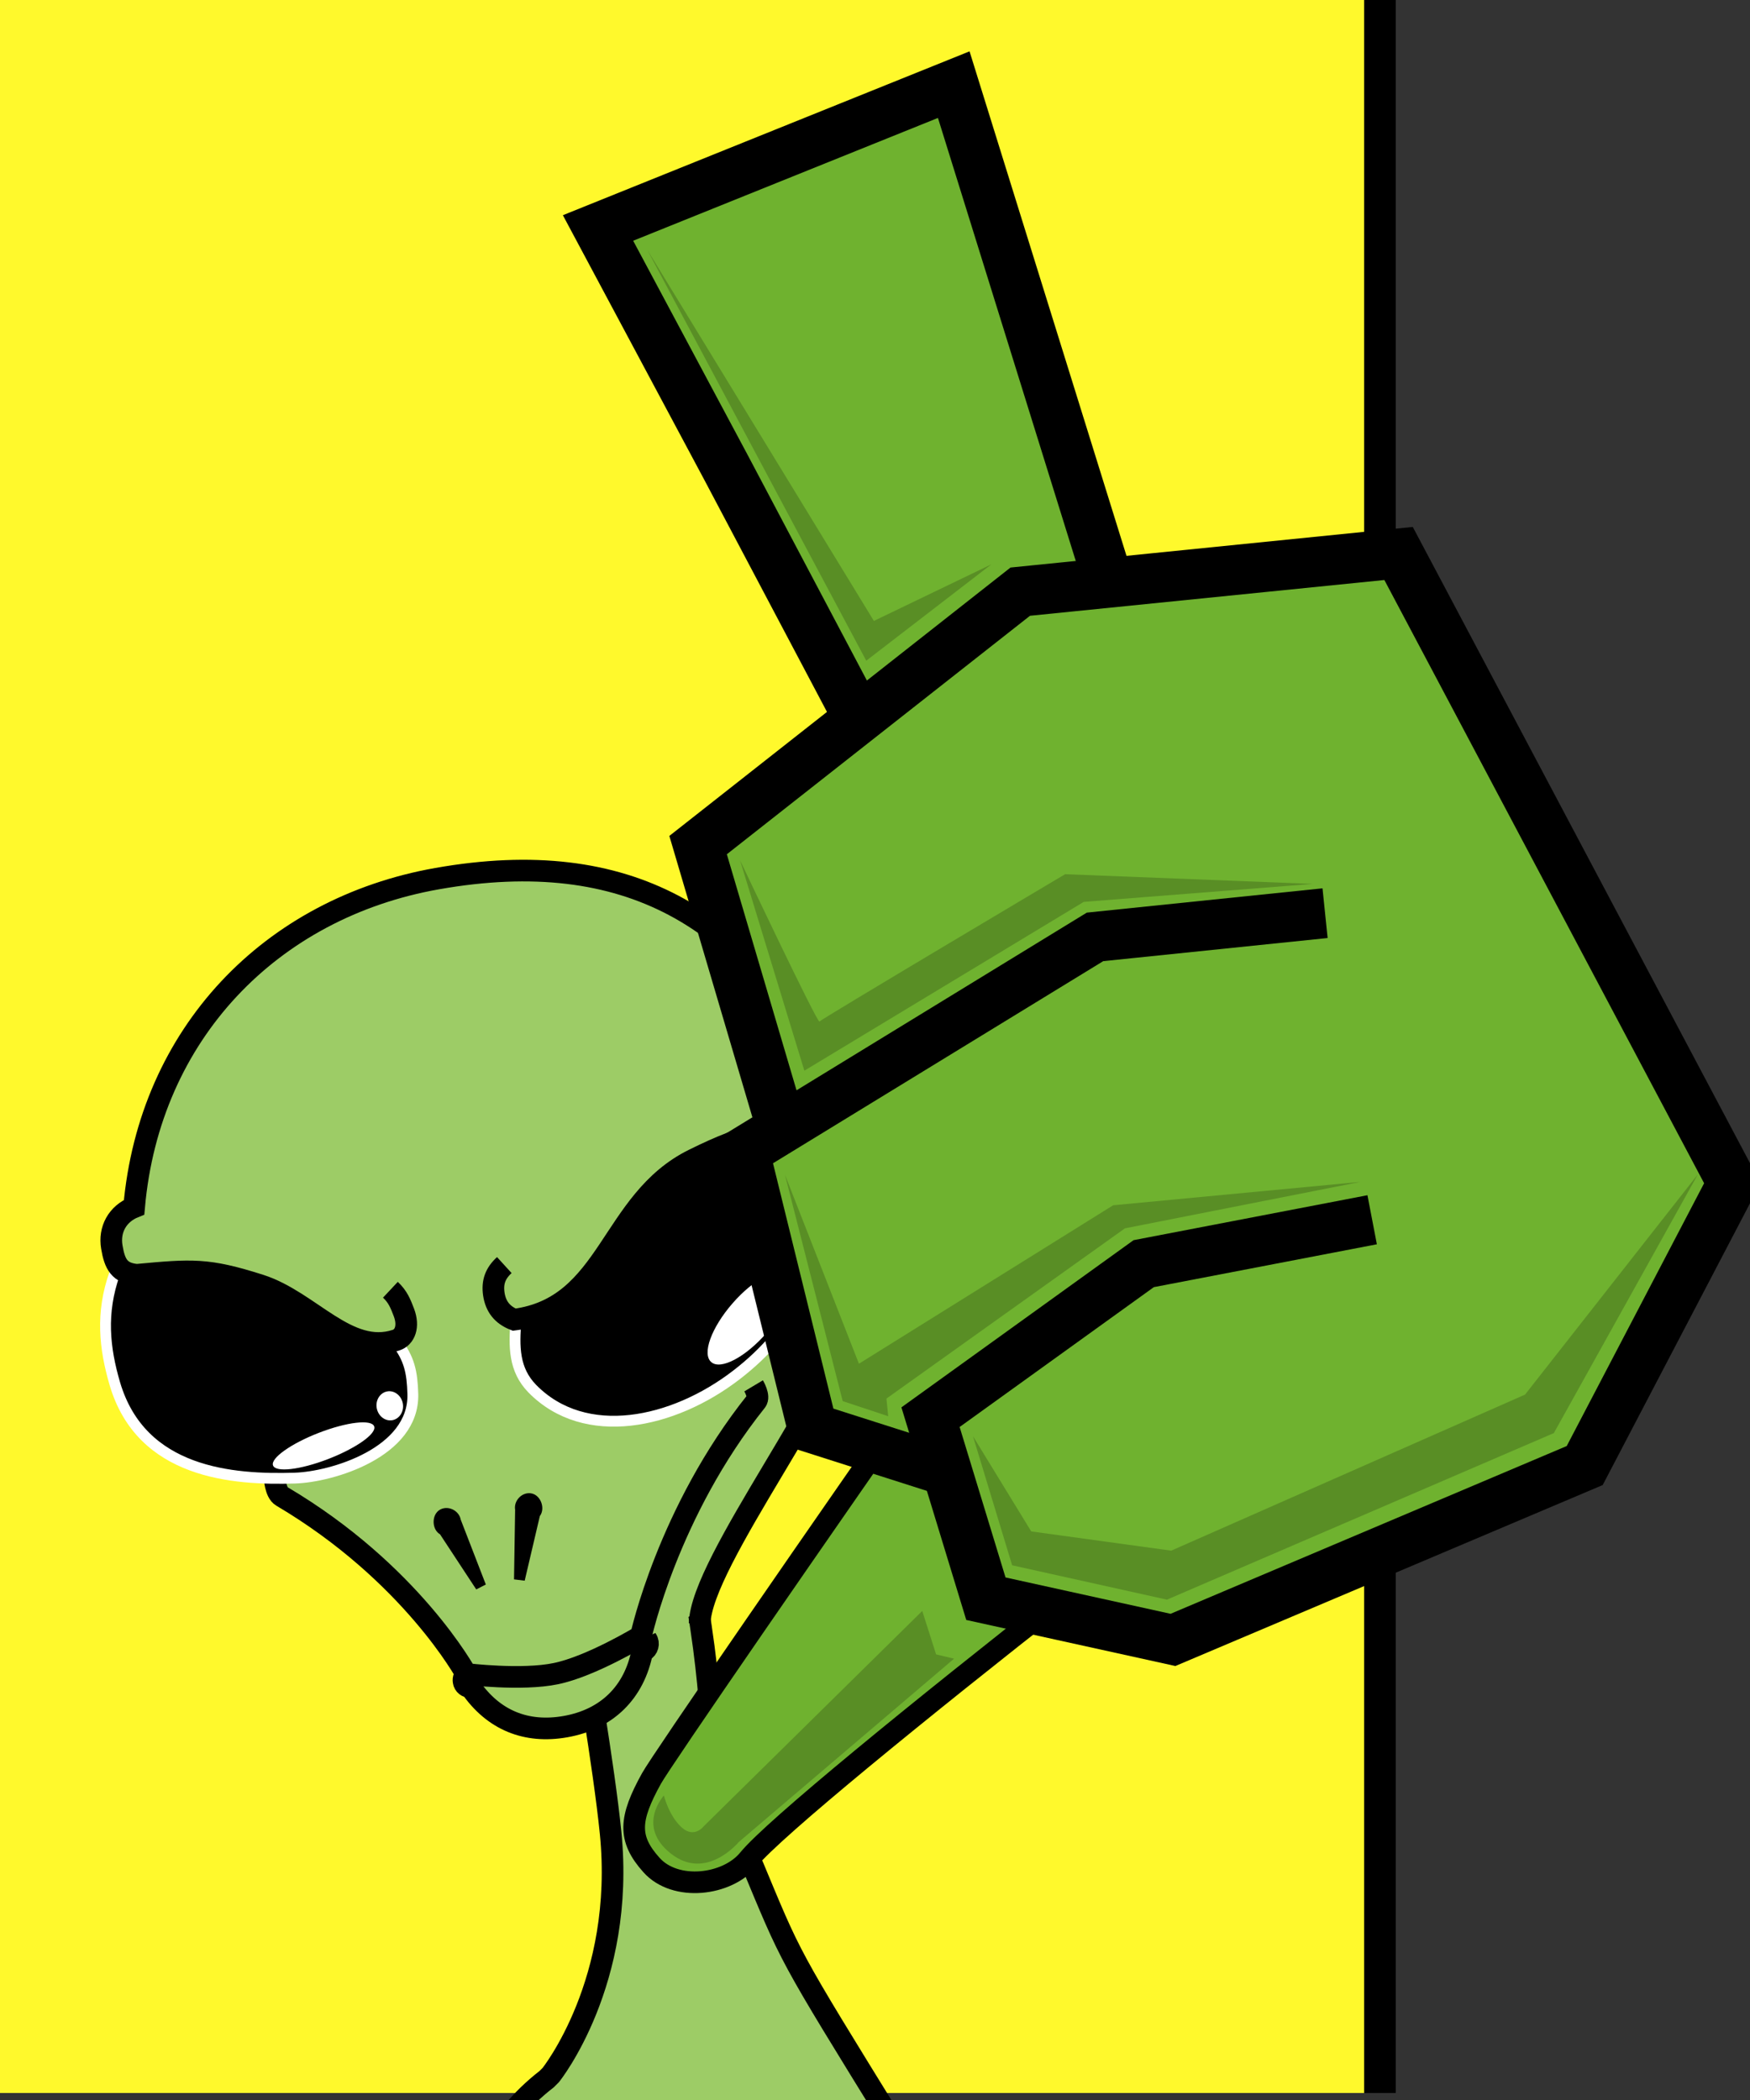 <?xml version="1.0" encoding="UTF-8"?>
<svg id="Layer_2" xmlns="http://www.w3.org/2000/svg" xmlns:xlink="http://www.w3.org/1999/xlink" viewBox="0 0 110 132">
<rect x="0" y="0" width="110" height="132" fill="#333333" stroke="none"/>
<defs>
<style>.cls-1,.cls-2,.cls-3,.cls-4{fill:none;}.cls-5{clip-path:url(#clippath);}.cls-6{stroke-width:1.36px;}.cls-6,.cls-7,.cls-8,.cls-9,.cls-2,.cls-3,.cls-4,.cls-10{stroke:#000;}.cls-6,.cls-11{fill:#6fb22f;}.cls-7,.cls-8,.cls-2,.cls-10{stroke-width:1.36px;}.cls-7,.cls-12,.cls-10{fill:#9dcc66;}.cls-8,.cls-13{fill:#598e25;}.cls-14{fill:#fff92c;}.cls-15{fill:#fff;}.cls-16{stroke:#fff;}.cls-16,.cls-9{stroke-width:.68px;}.cls-16,.cls-9,.cls-2,.cls-10{stroke-miterlimit:3.86;}.cls-3{stroke-miterlimit:10;stroke-width:1.99px;}.cls-4{stroke-width:3.14px;}</style>
<clipPath id="clippath"><rect class="cls-1" x=".19" width="86.55" height="132"/></clipPath></defs><g id="Logo"><g><rect class="cls-14" width="86" height="131.56"/><line class="cls-3" x1="86.74" x2="86.74" y2="131.56"/></g></g><g id="Zeta"><g class="cls-5"><g><path class="cls-7" d="m36.64,103.39s1.33,7.71,1.74,11.81c.94,9.38-3.76,15.23-3.76,15.23l-.26.26c-3.29,2.55-5.1,6.26-4.43,9.99,1.05,5.9,7.9,9.62,15.3,8.31,7.4-1.31,12.54-7.15,11.49-13.05l-.38-2.14c-6.99-11.33-6.52-10.52-9.16-16.85-3.2-7.65-1.94-7.78-3.36-16.19"/><path class="cls-8" d="m44.47,143.87s-2.48,15.07-2.32,21.47c.4,15.77-.46,18.08-.46,18.08l-3.45,1.35c-10.07,1.65-9.15,5.51-9.15,5.51,0,0,19.59-1.05,18.06-3.04-1.53-1.99-1.15-22.38.3-28.19"/><path class="cls-7" d="m51.3,146.39s2.34,13.11,4.03,20.52c1.45,6.36,13.23,26.67,13.23,26.67,0,0-16.57,6.24-18.42,6.2-1.85-.04-6.39-.7-6.39-.7,0,0,4.07-4.03,9.24-6.04,5.17-2.02,7.12-3.46,7.12-3.46,0,0-5.05-9.81-6.47-13.54-6.93-18.24-8.63-27.43-8.63-27.43"/><path class="cls-10" d="m40.3,102.84c.2.02.33.13.4.31.1.27-.05.58-.33.65-.5,2.58-2.22,4.27-4.82,4.73-2.48.44-4.54-.41-5.97-2.48-.22,0-.41-.14-.44-.36-.03-.19.04-.34.2-.44l10.95-2.42Z"/><path class="cls-12" d="m51.64,87.51s-2.52,4.06-2.76,4.35c-4.68,7.7-4.94,9.44-4.94,9.44,0,0-6.76,3.44-8.99,3.9-2.15.45-5.64.02-5.64.02,0,0-3.44-6.35-11.58-11.16-.42-.25-.46-1.19-.46-1.19l-8.17-12.57c-1.09-.1-1.88-.82-2.07-1.9-.19-1.11.36-2.09,1.4-2.51.96-10.9,8.59-18.8,19.04-20.65,12.09-2.14,18.65,2.47,24.36,11.97,1.1,1.83,2.8,8.23,2.92,9.29.08.75-.41,6.5-.96,7.03l-2.15,3.99Z"/><path class="cls-16" d="m47.89,71.28c1.37,1.17,2.02,2.1,2.65,3.78,1.67,4.44-.5,8.49-4.27,11.38-3.97,3.05-9.49,4.23-12.81.85-1.16-1.19-1.17-2.62-1.02-4.35,6.03-.78,5.92-7.45,11.17-10.05,1.77-.88,2.83-1.29,4.74-1.83l-.45.22Z"/><path class="cls-9" d="m33.62,95.14l-.97,4.14.07-4.41c-.08-.34.24-.71.59-.67.38.04.59.67.31.94Z"/><path class="cls-9" d="m27.88,96.16l2.34,3.56-1.59-4.11c-.04-.35-.47-.59-.79-.43-.34.17-.32.84.03.99Z"/><path class="cls-2" d="m17.26,92.87s.04.95.46,1.19c8.14,4.81,11.58,11.16,11.58,11.16,0,0,3.49.43,5.64-.02,2.23-.46,5.35-2.36,5.35-2.36,0,0,1.69-7.82,7.25-14.77.23-.29-.17-.96-.17-.96"/><path class="cls-16" d="m24.89,84.32c-3.88.73-5.75-3.26-9.72-3.99-3.13-.57-4.82-.55-7.96-.29-.89,2.49-.64,4.73.01,6.94,1.67,5.65,7.43,6.05,11.31,5.93,2.33-.07,7.51-1.61,7.42-5.28-.04-1.39-.22-2.23-1.05-3.31Z"/><path class="cls-2" d="m47.06,67.31c1.06.11,1.83.86,1.95,1.92.08.75-.12,1.3-.66,1.82-1.9.55-2.96.95-4.74,1.83-5.3,2.61-5.26,9.29-11.29,10.07-.75-.3-1.16-.82-1.28-1.61-.11-.75.1-1.31.66-1.82"/><path class="cls-2" d="m24.54,81.07c.47.44.64.88.85,1.43.33.88.06,1.56-.5,1.74-3.04.99-5.39-2.45-8.55-3.46-3.32-1.06-4.27-.97-7.74-.65-1.09-.1-1.39-.66-1.57-1.74-.19-1.11.36-2.09,1.4-2.51.96-10.9,8.59-18.8,19.04-20.65,12.09-2.14,19.44,2.62,24.36,11.97,0,0,3.81,6.13,2.14,14.43-1.08,5.36-9.91,16.51-9.99,20.42"/><path class="cls-15" d="m49.52,80.09c-.59-.51-2.15.31-3.48,1.84-1.33,1.53-1.93,3.18-1.33,3.69.59.51,2.15-.31,3.48-1.84,1.33-1.53,1.92-3.18,1.33-3.7Z"/><path class="cls-15" d="m49.58,77.52c-.5.09-.84.57-.75,1.07.09.5.57.83,1.07.74.5-.09.84-.57.75-1.06-.09-.5-.57-.83-1.07-.75Z"/><path class="cls-15" d="m23.52,89.66c-.16-.46-1.71-.28-3.47.4-1.76.68-3.05,1.6-2.89,2.05.16.46,1.71.28,3.47-.4,1.75-.68,3.05-1.59,2.89-2.05Z"/><path class="cls-15" d="m24.34,87.46c-.45.08-.75.55-.66,1.05.09.5.53.84.98.76.45-.08.75-.55.66-1.05-.09-.5-.53-.84-.98-.76Z"/><path class="cls-13" d="m32.82,143.57s1.61,2.73,6.17,3.94c3.86,1.02,6.8-.04,6.8-.04,0,0-.9-1.05-1.01-1.69-.14-.77-1.25-1.15-1.25-1.15,0,0-.76,1.2-3.75,1-2.98-.21-6.97-2.06-6.97-2.06Z"/><path class="cls-13" d="m55.47,134.77s.44,3.53-.3,5.8c-.81,2.48-4.44,4.59-4.44,4.59,0,0,.71-1.08.33-1.61-.45-.64-.36-.85-.36-.85,0,0,1.06-.28,3.01-2.53,1.96-2.26,1.75-5.39,1.75-5.39Z"/><path class="cls-13" d="m64.01,187.79s2.94,4.37,2.12,5.25c-.83.88-9.54,3.65-9.54,3.65,0,0-5.31,1.92-6.04,1.93-.74,0-4.14-.49-4.14-.49,0,0,2.72.13,10.11-2.53,7.39-2.65,6.61-2.13,7.6-3.55.88-1.26-.1-4.26-.1-4.26Z"/><path class="cls-13" d="m48.23,148.46s-1.76.43-1.64,1.15c.13.71,5.04,17.81,5.49,19.1,5,14.29,9.19,20.53,9.19,20.53,0,0-6.53-15.25-8.23-20.7-1.71-5.45-4.41-14.4-4.81-20.08Z"/><polyline class="cls-1" points="46.1 113.1 37.09 123.14 33.76 122.38 37.04 120.82 38.31 120.35"/></g></g><g><path class="cls-6" d="m80.01,56.15c-.9.3-37.83,53.41-39.06,55.64-1.4,2.53-1.5,3.77,0,5.44,1.5,1.68,4.76,1.29,6.1-.35,3.14-3.85,36.97-30.12,39.26-30.99"/><path class="cls-13" d="m41.74,112.85s-1.78,1.93.44,3.67c2.22,1.74,4.25-.73,4.25-.73l13.54-11.53-1.13-.27-.87-2.73-13.73,13.53s-.6.8-1.4.07c-.8-.73-1.11-2-1.11-2Z"/></g></g><g id="Layer_5"><g><g><path class="cls-11" d="m49.09,70.77l.27.04-2.57,1.58,4.28,17.39,7.74,2.47.45-.64,2.71,8.89,11.76,2.59,25.88-10.96,9.28-17.75-20.98-39.58-18.21,1.84-9.74-31.31-22.39,9,8.1,15.11,8.33,15.74-10.1,7.95,5.21,17.65Z"/><g><polyline class="cls-4" points="83.29 57.4 68.83 58.89 46.79 72.38 51.07 89.77 58.81 92.24"/><polyline class="cls-4" points="86.25 76.67 71.89 79.43 58.49 89.08 61.97 100.49 73.73 103.08 99.61 92.12 108.89 74.37 87.91 34.79 64.13 37.19 43.88 53.12 49.09 70.77"/><polyline class="cls-4" points="69.69 36.63 59.95 5.32 37.59 14.33 45.66 29.43 53.98 45.17"/></g></g><polygon class="cls-13" points="61.16 90.28 63.62 98.39 73.35 100.55 97.67 90.08 106.72 73.82 95.86 87.66 73.62 97.47 64.82 96.26 61.16 90.28"/><polygon class="cls-13" points="55.83 89.02 52.97 88.07 49.34 73.84 53.99 85.72 69.97 75.76 85.51 74.29 70.71 77.21 55.72 87.91 55.83 89.02"/><path class="cls-13" d="m82.51,55.56l-14.39,1.13-17.56,10.61-4.04-13.22s4.87,10.29,4.99,10.13c.12-.16,15.44-9.26,15.44-9.26l15.57.61Z"/><polygon class="cls-13" points="40.69 15.71 54.45 41.53 62.32 35.47 54.93 39.03 40.69 15.71"/></g></g></svg>